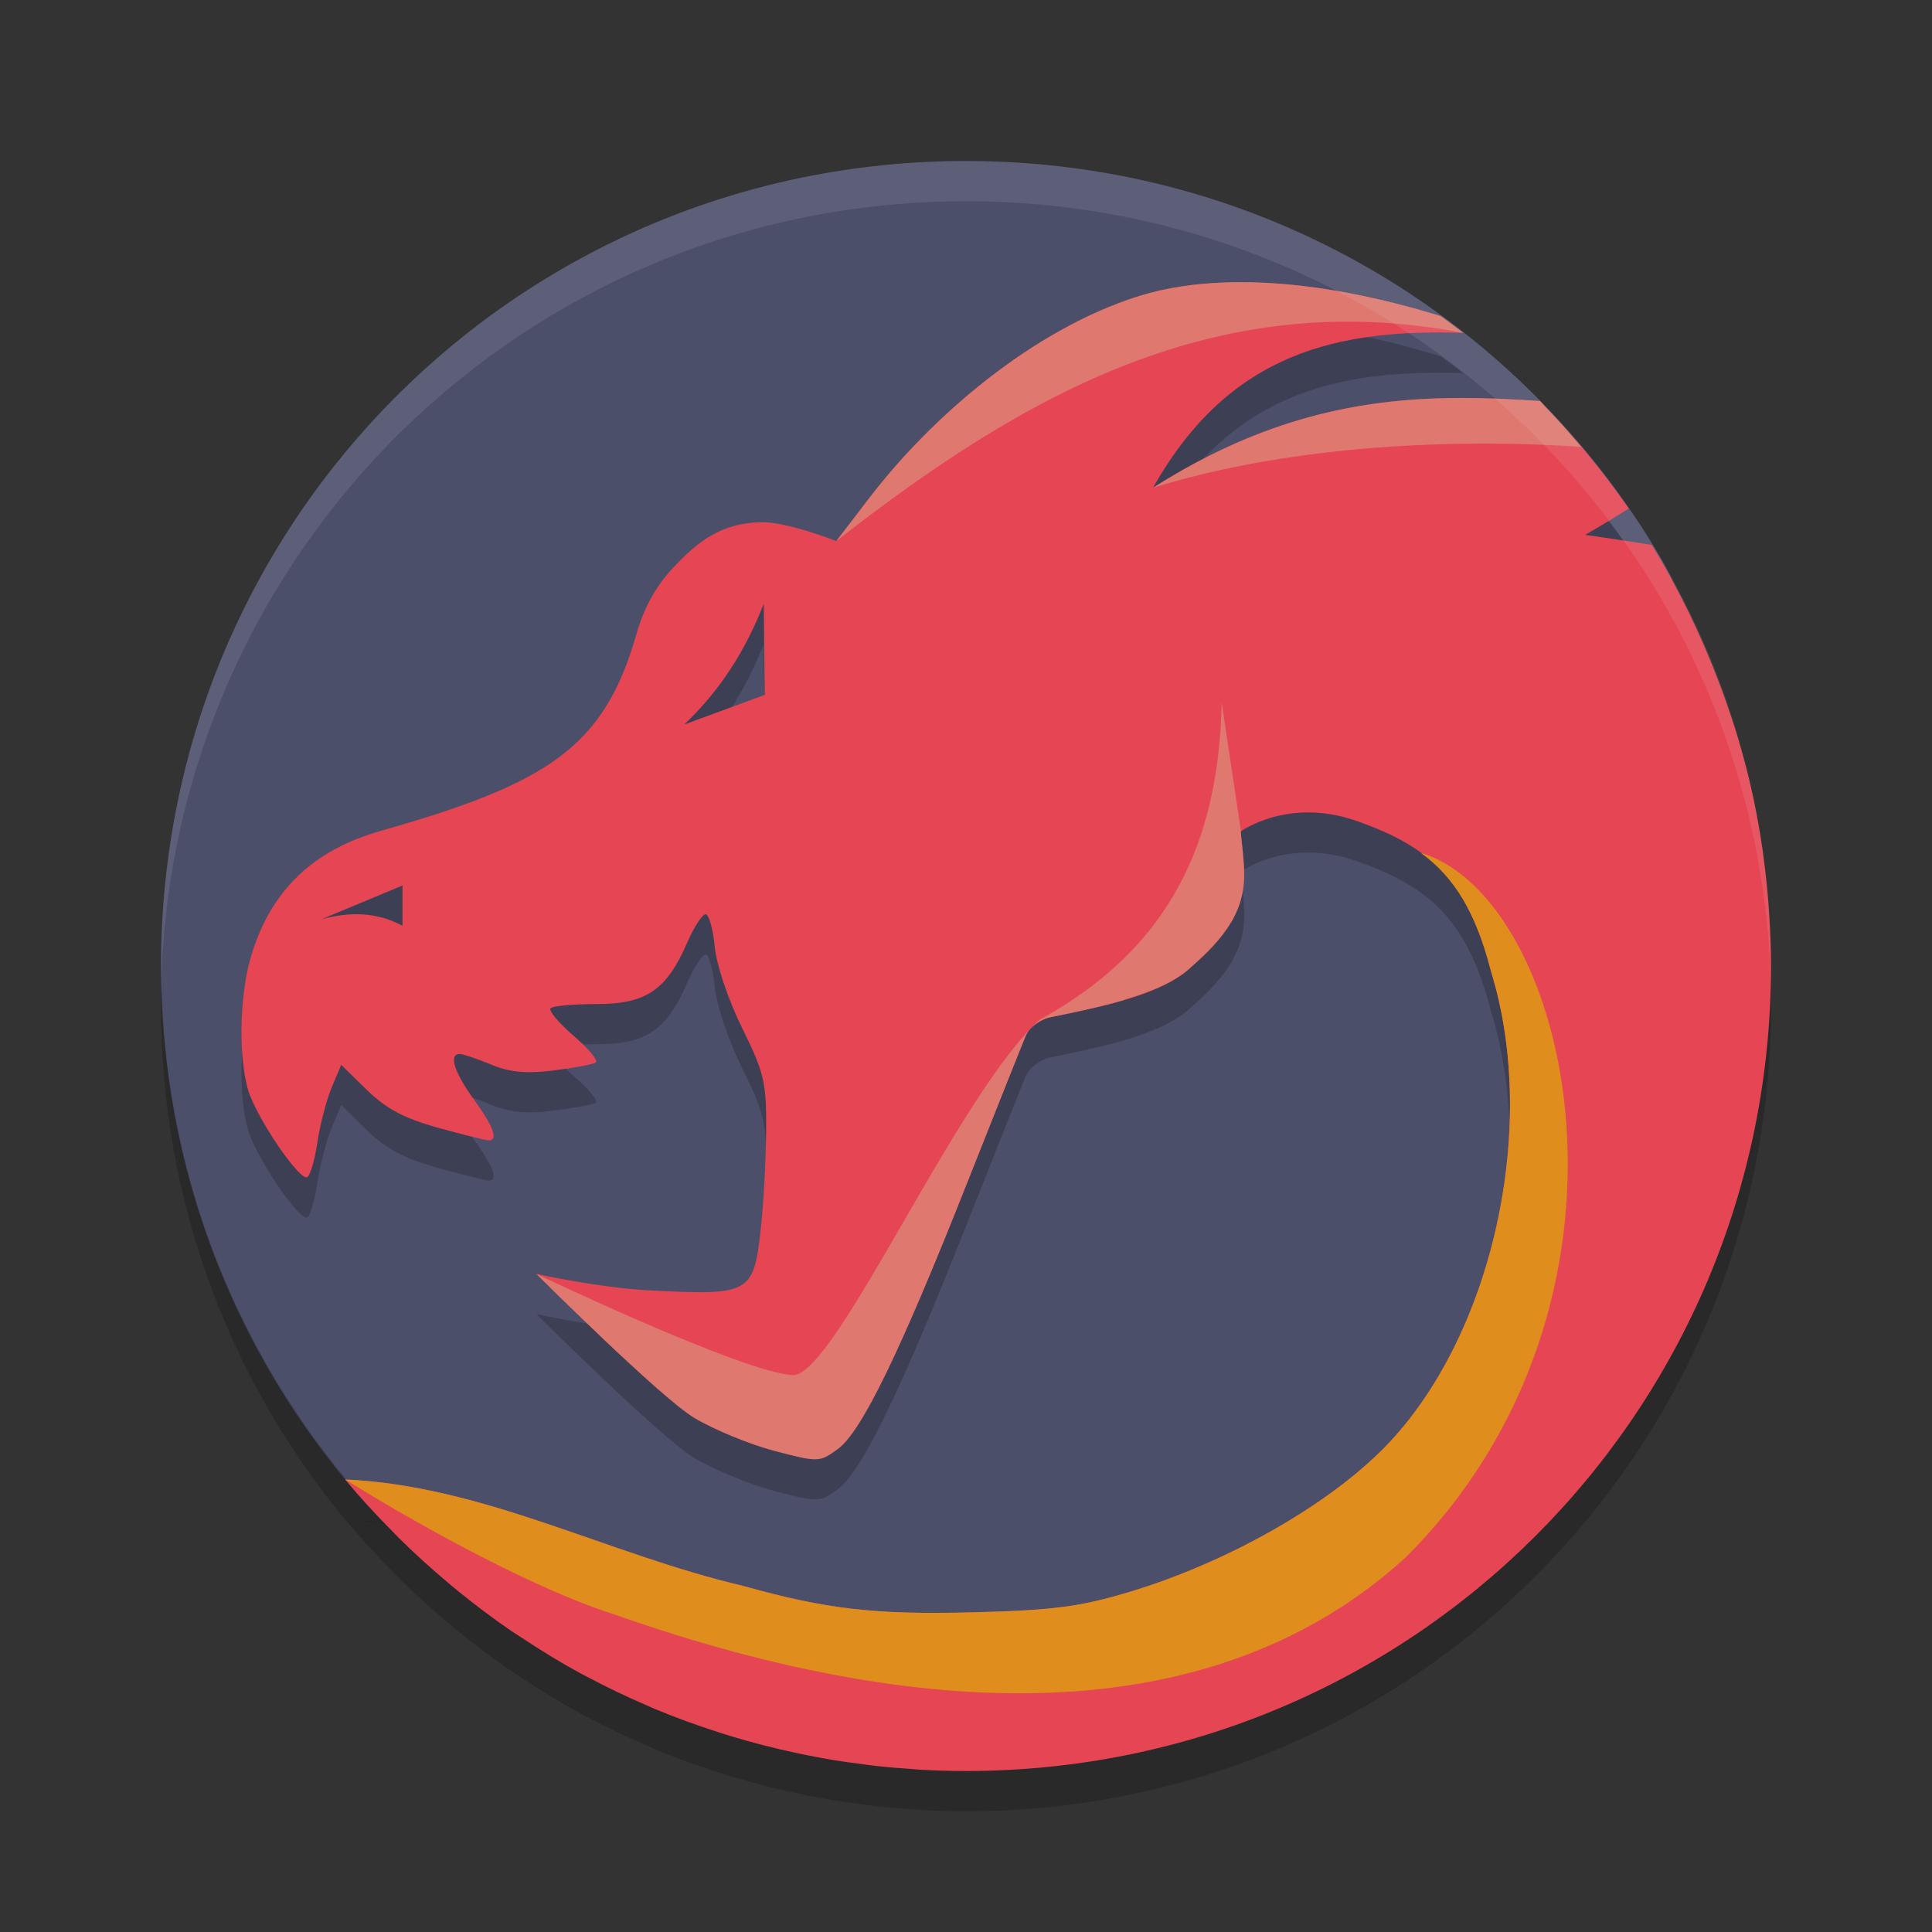 <svg xmlns="http://www.w3.org/2000/svg" width="48" height="48" version="1">
 <rect width="100%" height="100%" fill="#333333" stroke="none"/>
 <path style="fill:#4c4f69" d="m 24,4 c 7.373,0 13.79,3.95 17.258,9.858 1.744,2.97 0.732,6.837 0.732,10.544 0,11.08 -7.111,18.291 -18.191,18.291 -6.002,0 -11.168,-1.31 -14.828,-5.47 C 5.874,33.703 4,29.078 4,24 4,12.92 12.92,4 24,4 Z"/>
 <path style="opacity:0.2" d="M 4.012 24.5 C 4.008 24.667 4 24.832 4 25 C 4 29.858 5.716 34.3 8.576 37.758 C 8.917 37.773 9.252 37.814 9.586 37.857 C 6.243 34.378 4.138 29.698 4.012 24.5 z M 43.988 24.5 C 43.988 24.524 43.985 24.548 43.984 24.572 C 43.988 24.715 44 24.856 44 25 C 44 24.832 43.992 24.667 43.988 24.5 z M 9.715 39.01 C 9.785 39.081 9.853 39.154 9.924 39.225 C 9.853 39.154 9.785 39.081 9.715 39.01 z M 11.131 40.322 C 11.218 40.395 11.304 40.468 11.393 40.539 C 11.305 40.468 11.218 40.395 11.131 40.322 z M 12.713 41.525 C 12.798 41.583 12.885 41.639 12.971 41.695 C 12.885 41.639 12.798 41.583 12.713 41.525 z M 14.4 42.562 C 14.456 42.593 14.514 42.62 14.57 42.65 C 14.514 42.621 14.456 42.593 14.4 42.562 z M 16.076 43.373 C 16.138 43.4 16.199 43.429 16.262 43.455 C 16.199 43.429 16.138 43.4 16.076 43.373 z M 17.9 44.053 C 17.985 44.08 18.069 44.107 18.154 44.133 C 18.069 44.107 17.985 44.08 17.9 44.053 z M 19.799 44.555 C 19.973 44.592 20.147 44.628 20.322 44.66 C 20.147 44.628 19.973 44.592 19.799 44.555 z M 20.77 44.738 C 20.957 44.769 21.147 44.793 21.336 44.818 C 21.147 44.793 20.957 44.768 20.77 44.738 z M 21.842 44.883 C 22.06 44.906 22.281 44.923 22.502 44.939 C 22.281 44.924 22.061 44.906 21.842 44.883 z M 22.898 44.969 C 23.264 44.988 23.63 45 24 45 C 23.63 45 23.263 44.988 22.898 44.969 z"/>
 <path style="opacity:0.2" d="M 30.475,8.016 C 29.71,8.04 28.976,8.145 28.303,8.354 25.631,9.193 23.126,11.378 21.604,13.365 l -0.826,1.078 c 0,0 -1.217,-0.48 -1.855,-0.471 -0.991,0.02 -1.571,0.462 -2.193,1.127 -0.433,0.464 -0.73,0.999 -0.916,1.652 -0.799,2.802 -2.173,3.704 -6.352,4.891 -1.697,0.482 -2.741,1.492 -3.225,3.121 -0.313,1.054 -0.317,2.759 -0.008,3.498 0.336,0.805 1.244,2.085 1.406,1.984 0.075,-0.046 0.187,-0.438 0.252,-0.871 0.065,-0.433 0.224,-1.042 0.354,-1.354 l 0.236,-0.566 0.641,0.627 c 0.476,0.465 0.931,0.705 1.77,0.938 0.62,0.172 1.184,0.312 1.254,0.312 0.246,0 0.124,-0.339 -0.367,-1.018 -0.491,-0.677 -0.632,-1.129 -0.352,-1.129 0.08,0 0.429,0.117 0.775,0.262 0.464,0.194 0.871,0.233 1.549,0.148 0.505,-0.063 0.979,-0.15 1.053,-0.195 0.074,-0.045 -0.171,-0.344 -0.545,-0.664 -0.374,-0.32 -0.632,-0.63 -0.574,-0.688 0.057,-0.057 0.575,-0.104 1.15,-0.104 1.222,0 1.732,-0.346 2.244,-1.527 0.168,-0.386 0.373,-0.703 0.455,-0.703 0.083,0 0.184,0.36 0.227,0.801 0.044,0.456 0.337,1.328 0.682,2.025 0.548,1.109 0.605,1.349 0.598,2.545 -0.005,0.726 -0.065,1.832 -0.135,2.457 -0.178,1.602 -0.265,1.647 -2.791,1.514 -1.239,-0.065 -2.783,-0.406 -2.783,-0.406 0,0 3.075,3.066 3.922,3.574 0.487,0.292 1.386,0.663 1.996,0.822 1.088,0.285 1.117,0.283 1.568,-0.045 0.589,-0.427 1.542,-2.386 3.209,-6.596 0.72,-1.817 1.377,-3.47 1.463,-3.672 0.088,-0.207 0.356,-0.408 0.615,-0.461 1.296,-0.267 2.8,-0.561 3.523,-1.273 1.586,-1.376 1.303,-2.182 1.203,-3.344 0,0 1.193,-0.864 2.893,-0.254 1.787,0.628 2.743,1.45 3.326,3.736 1.198,3.879 0.03,9.072 -2.625,11.801 -1.426,1.466 -3.959,2.899 -6.408,3.627 -1.201,0.357 -1.866,0.442 -3.848,0.492 -2.426,0.062 -3.63,-0.077 -5.707,-0.658 -3.394,-0.798 -6.434,-2.487 -9.881,-2.643 0.36,0.435 0.744,0.849 1.139,1.252 0.07,0.071 0.138,0.145 0.209,0.215 0.387,0.383 0.79,0.747 1.207,1.098 0.088,0.074 0.176,0.148 0.266,0.221 0.421,0.341 0.855,0.668 1.303,0.975 0.089,0.061 0.181,0.118 0.271,0.178 0.464,0.307 0.939,0.599 1.43,0.867 0.063,0.034 0.128,0.066 0.191,0.1 0.475,0.253 0.963,0.487 1.461,0.701 0.07,0.03 0.139,0.062 0.209,0.092 0.528,0.221 1.069,0.416 1.619,0.592 0.091,0.029 0.182,0.058 0.273,0.086 0.535,0.162 1.081,0.302 1.635,0.42 0.184,0.039 0.369,0.077 0.555,0.111 0.137,0.025 0.273,0.05 0.41,0.072 0.193,0.031 0.387,0.056 0.582,0.082 0.168,0.022 0.336,0.046 0.506,0.064 0.244,0.026 0.49,0.045 0.736,0.062 0.101,0.007 0.201,0.018 0.303,0.023 C 23.251,44.989 23.624,45 24,45 c 11.08,0 20,-8.92 20,-20 0,-0.439 -0.019,-0.873 -0.047,-1.305 -0.006,-0.1 -0.014,-0.199 -0.021,-0.299 -0.029,-0.369 -0.068,-0.733 -0.117,-1.096 -0.008,-0.06 -0.015,-0.12 -0.023,-0.18 -0.064,-0.44 -0.14,-0.875 -0.232,-1.305 -9.52e-4,-0.004 -9.51e-4,-0.009 -0.002,-0.014 -0.103,-0.486 -0.232,-0.962 -0.369,-1.434 -0.094,-0.32 -0.199,-0.635 -0.309,-0.947 -0.058,-0.167 -0.12,-0.331 -0.182,-0.496 -0.448,-1.18 -0.998,-2.309 -1.648,-3.371 -0.003,-0.005 -0.005,-0.011 -0.008,-0.016 -0.892,-0.145 -1.658,-0.25 -1.658,-0.25 0,0 0.506,-0.291 1.086,-0.654 -0.015,-0.022 -0.033,-0.042 -0.049,-0.064 -0.617,-0.887 -1.305,-1.719 -2.055,-2.492 -0.036,-0.037 -0.067,-0.078 -0.104,-0.115 C 35.359,10.764 32.299,10.792 28.648,13.117 30.563,9.71 33.301,9.176 36.352,9.27 36.17,9.127 35.982,8.99 35.795,8.854 34.326,8.401 32.748,8.07 31.248,8.018 30.987,8.008 30.729,8.008 30.475,8.016 Z M 18.975,16 19,18.264 17,19 c 0.844,-0.798 1.507,-1.792 1.975,-3 z M 10,23 v 1 C 9.333,23.643 8.667,23.659 8,23.834 Z"/>
 <path style="fill:#e64553" d="M 30.475 7.016 C 29.71 7.04 28.976 7.145 28.303 7.354 C 25.631 8.193 23.126 10.378 21.604 12.365 L 20.777 13.443 C 20.777 13.443 19.56 12.964 18.922 12.973 C 17.931 12.993 17.351 13.434 16.729 14.1 C 16.295 14.563 15.999 15.098 15.812 15.752 C 15.013 18.554 13.639 19.456 9.461 20.643 C 7.764 21.124 6.72 22.134 6.236 23.764 C 5.923 24.817 5.92 26.522 6.229 27.262 C 6.565 28.066 7.472 29.346 7.635 29.246 C 7.709 29.2 7.822 28.808 7.887 28.375 C 7.951 27.942 8.11 27.333 8.24 27.021 L 8.477 26.455 L 9.117 27.082 C 9.593 27.547 10.048 27.787 10.887 28.02 C 11.507 28.192 12.071 28.332 12.141 28.332 C 12.386 28.332 12.265 27.993 11.773 27.314 C 11.283 26.637 11.141 26.186 11.422 26.186 C 11.502 26.186 11.851 26.303 12.197 26.447 C 12.661 26.641 13.069 26.68 13.746 26.596 C 14.252 26.533 14.725 26.446 14.799 26.4 C 14.873 26.355 14.628 26.056 14.254 25.736 C 13.88 25.416 13.622 25.106 13.68 25.049 C 13.737 24.991 14.255 24.945 14.83 24.945 C 16.052 24.945 16.562 24.599 17.074 23.418 C 17.242 23.032 17.447 22.715 17.529 22.715 C 17.612 22.715 17.714 23.075 17.756 23.516 C 17.8 23.972 18.093 24.844 18.438 25.541 C 18.985 26.65 19.043 26.89 19.035 28.086 C 19.03 28.812 18.97 29.918 18.9 30.543 C 18.722 32.145 18.636 32.19 16.109 32.057 C 14.871 31.991 13.326 31.65 13.326 31.65 C 13.326 31.65 16.401 34.716 17.248 35.225 C 17.735 35.517 18.634 35.887 19.244 36.047 C 20.332 36.332 20.361 36.33 20.812 36.002 C 21.401 35.575 22.355 33.616 24.021 29.406 C 24.741 27.589 25.399 25.936 25.484 25.734 C 25.572 25.527 25.84 25.327 26.1 25.273 C 27.396 25.007 28.9 24.713 29.623 24 C 31.209 22.624 30.926 21.818 30.826 20.656 C 30.826 20.656 32.019 19.793 33.719 20.402 C 35.506 21.03 36.461 21.853 37.045 24.139 C 38.243 28.017 37.075 33.211 34.42 35.939 C 32.994 37.405 30.461 38.839 28.012 39.566 C 26.811 39.923 26.145 40.008 24.164 40.059 C 21.738 40.121 20.534 39.982 18.457 39.4 C 15.063 38.602 12.023 36.913 8.576 36.758 C 8.936 37.193 9.32 37.607 9.715 38.01 C 9.785 38.081 9.853 38.154 9.924 38.225 C 10.311 38.607 10.714 38.972 11.131 39.322 C 11.219 39.396 11.307 39.47 11.396 39.543 C 11.817 39.884 12.251 40.211 12.699 40.518 C 12.788 40.579 12.88 40.636 12.971 40.695 C 13.435 41.002 13.91 41.295 14.4 41.562 C 14.463 41.597 14.528 41.628 14.592 41.662 C 15.067 41.915 15.555 42.149 16.053 42.363 C 16.123 42.393 16.191 42.426 16.262 42.455 C 16.79 42.676 17.33 42.871 17.881 43.047 C 17.972 43.076 18.063 43.105 18.154 43.133 C 18.69 43.295 19.235 43.435 19.789 43.553 C 19.973 43.592 20.158 43.63 20.344 43.664 C 20.48 43.689 20.616 43.714 20.754 43.736 C 20.947 43.768 21.141 43.793 21.336 43.818 C 21.504 43.841 21.672 43.865 21.842 43.883 C 22.086 43.909 22.332 43.928 22.578 43.945 C 22.679 43.952 22.779 43.963 22.881 43.969 C 23.251 43.989 23.624 44 24 44 C 35.08 44 44 35.08 44 24 C 44 23.561 43.981 23.127 43.953 22.695 C 43.947 22.596 43.939 22.496 43.932 22.396 C 43.902 22.028 43.864 21.663 43.814 21.301 C 43.806 21.241 43.8 21.181 43.791 21.121 C 43.727 20.682 43.651 20.246 43.559 19.816 C 43.558 19.812 43.558 19.807 43.557 19.803 C 43.454 19.317 43.325 18.841 43.188 18.369 C 43.093 18.05 42.988 17.734 42.879 17.422 C 42.821 17.255 42.759 17.091 42.697 16.926 C 42.249 15.746 41.699 14.617 41.049 13.555 C 41.046 13.55 41.044 13.544 41.041 13.539 C 40.149 13.394 39.383 13.289 39.383 13.289 C 39.383 13.289 39.889 12.998 40.469 12.635 C 40.453 12.613 40.435 12.592 40.42 12.57 C 39.803 11.683 39.115 10.851 38.365 10.078 C 38.329 10.041 38.298 10 38.262 9.963 C 35.359 9.764 32.299 9.792 28.648 12.117 C 30.563 8.71 33.301 8.176 36.352 8.27 C 36.17 8.127 35.982 7.99 35.795 7.854 C 34.326 7.401 32.748 7.07 31.248 7.018 C 30.987 7.008 30.729 7.008 30.475 7.016 z M 18.975 15 L 19 17.264 L 17 18 C 17.844 17.202 18.507 16.208 18.975 15 z M 10 22 L 10 23 C 9.333 22.643 8.667 22.659 8 22.834 L 10 22 z"/>
 <path style="fill:#df8e1d" d="m 35.305,21.193 c 0.819,0.598 1.361,1.46 1.74,2.945 1.198,3.879 0.03,9.072 -2.625,11.801 -1.426,1.466 -3.959,2.899 -6.408,3.627 -1.201,0.357 -1.866,0.442 -3.848,0.492 -2.426,0.062 -3.63,-0.077 -5.707,-0.658 -3.394,-0.798 -6.434,-2.487 -9.881,-2.643 0,0 3.913,2.468 6.713,3.363 8.061,2.832 15.039,2.76 19.627,-1.42 6.417,-6.386 4.125,-16.392 0.389,-17.508 z"/>
 <path style="opacity:0.74;fill:#dc8a78" d="M 30.475,7.016 C 29.71,7.04 28.976,7.145 28.303,7.354 25.631,8.193 23.126,10.378 21.604,12.365 l -0.826,1.078 C 25.574,9.69 30.323,7.116 36.352,8.27 36.17,8.127 35.982,7.99 35.795,7.854 34.326,7.401 32.748,7.07 31.248,7.018 30.987,7.008 30.729,7.008 30.475,7.016 Z m 5.574,2.873 c -2.256,0.033 -4.662,0.485 -7.4,2.229 3.121,-0.97 7.049,-1.256 10.631,-1.016 -0.296,-0.35 -0.596,-0.695 -0.914,-1.023 -0.036,-0.037 -0.067,-0.078 -0.104,-0.115 -0.726,-0.05 -1.461,-0.085 -2.213,-0.074 z m -5.697,7.559 c -0.068,3.4 -1.236,6.09 -4.518,7.883 -2.045,1.837 -5.092,8.874 -6.135,8.832 -1.213,-0.049 -6.373,-2.512 -6.373,-2.512 0,0 3.075,3.066 3.922,3.574 0.487,0.292 1.386,0.663 1.996,0.822 1.088,0.285 1.117,0.283 1.568,-0.045 0.589,-0.427 1.542,-2.386 3.209,-6.596 0.72,-1.817 1.377,-3.47 1.463,-3.672 0.088,-0.207 0.356,-0.408 0.615,-0.461 0.602,-0.124 1.245,-0.257 1.838,-0.432 -0.003,-0.002 -0.003,-0.004 -0.006,-0.006 0.342,-0.1 0.668,-0.214 0.957,-0.35 0.136,-0.064 0.262,-0.134 0.379,-0.209 0.007,-0.005 0.016,-0.009 0.023,-0.014 0.001,-8.13e-4 0.003,-0.001 0.004,-0.002 0.122,-0.08 0.232,-0.167 0.328,-0.262 1.586,-1.376 1.303,-2.182 1.203,-3.344 0,0 0.006,-0.004 0.006,-0.004 z"/>
 <path style="opacity:0.1;fill:#eff1f5" d="M 24,4 C 12.921,4 4.002,12.92 4.002,24 c 0,0.168 -0.004,0.333 0,0.5 C 4.266,13.654 13.089,5 24,5 c 10.911,0 19.734,8.654 19.998,19.5 0.004,-0.167 0,-0.332 0,-0.5 C 43.998,12.92 35.079,4 24,4 Z"/>
</svg>
